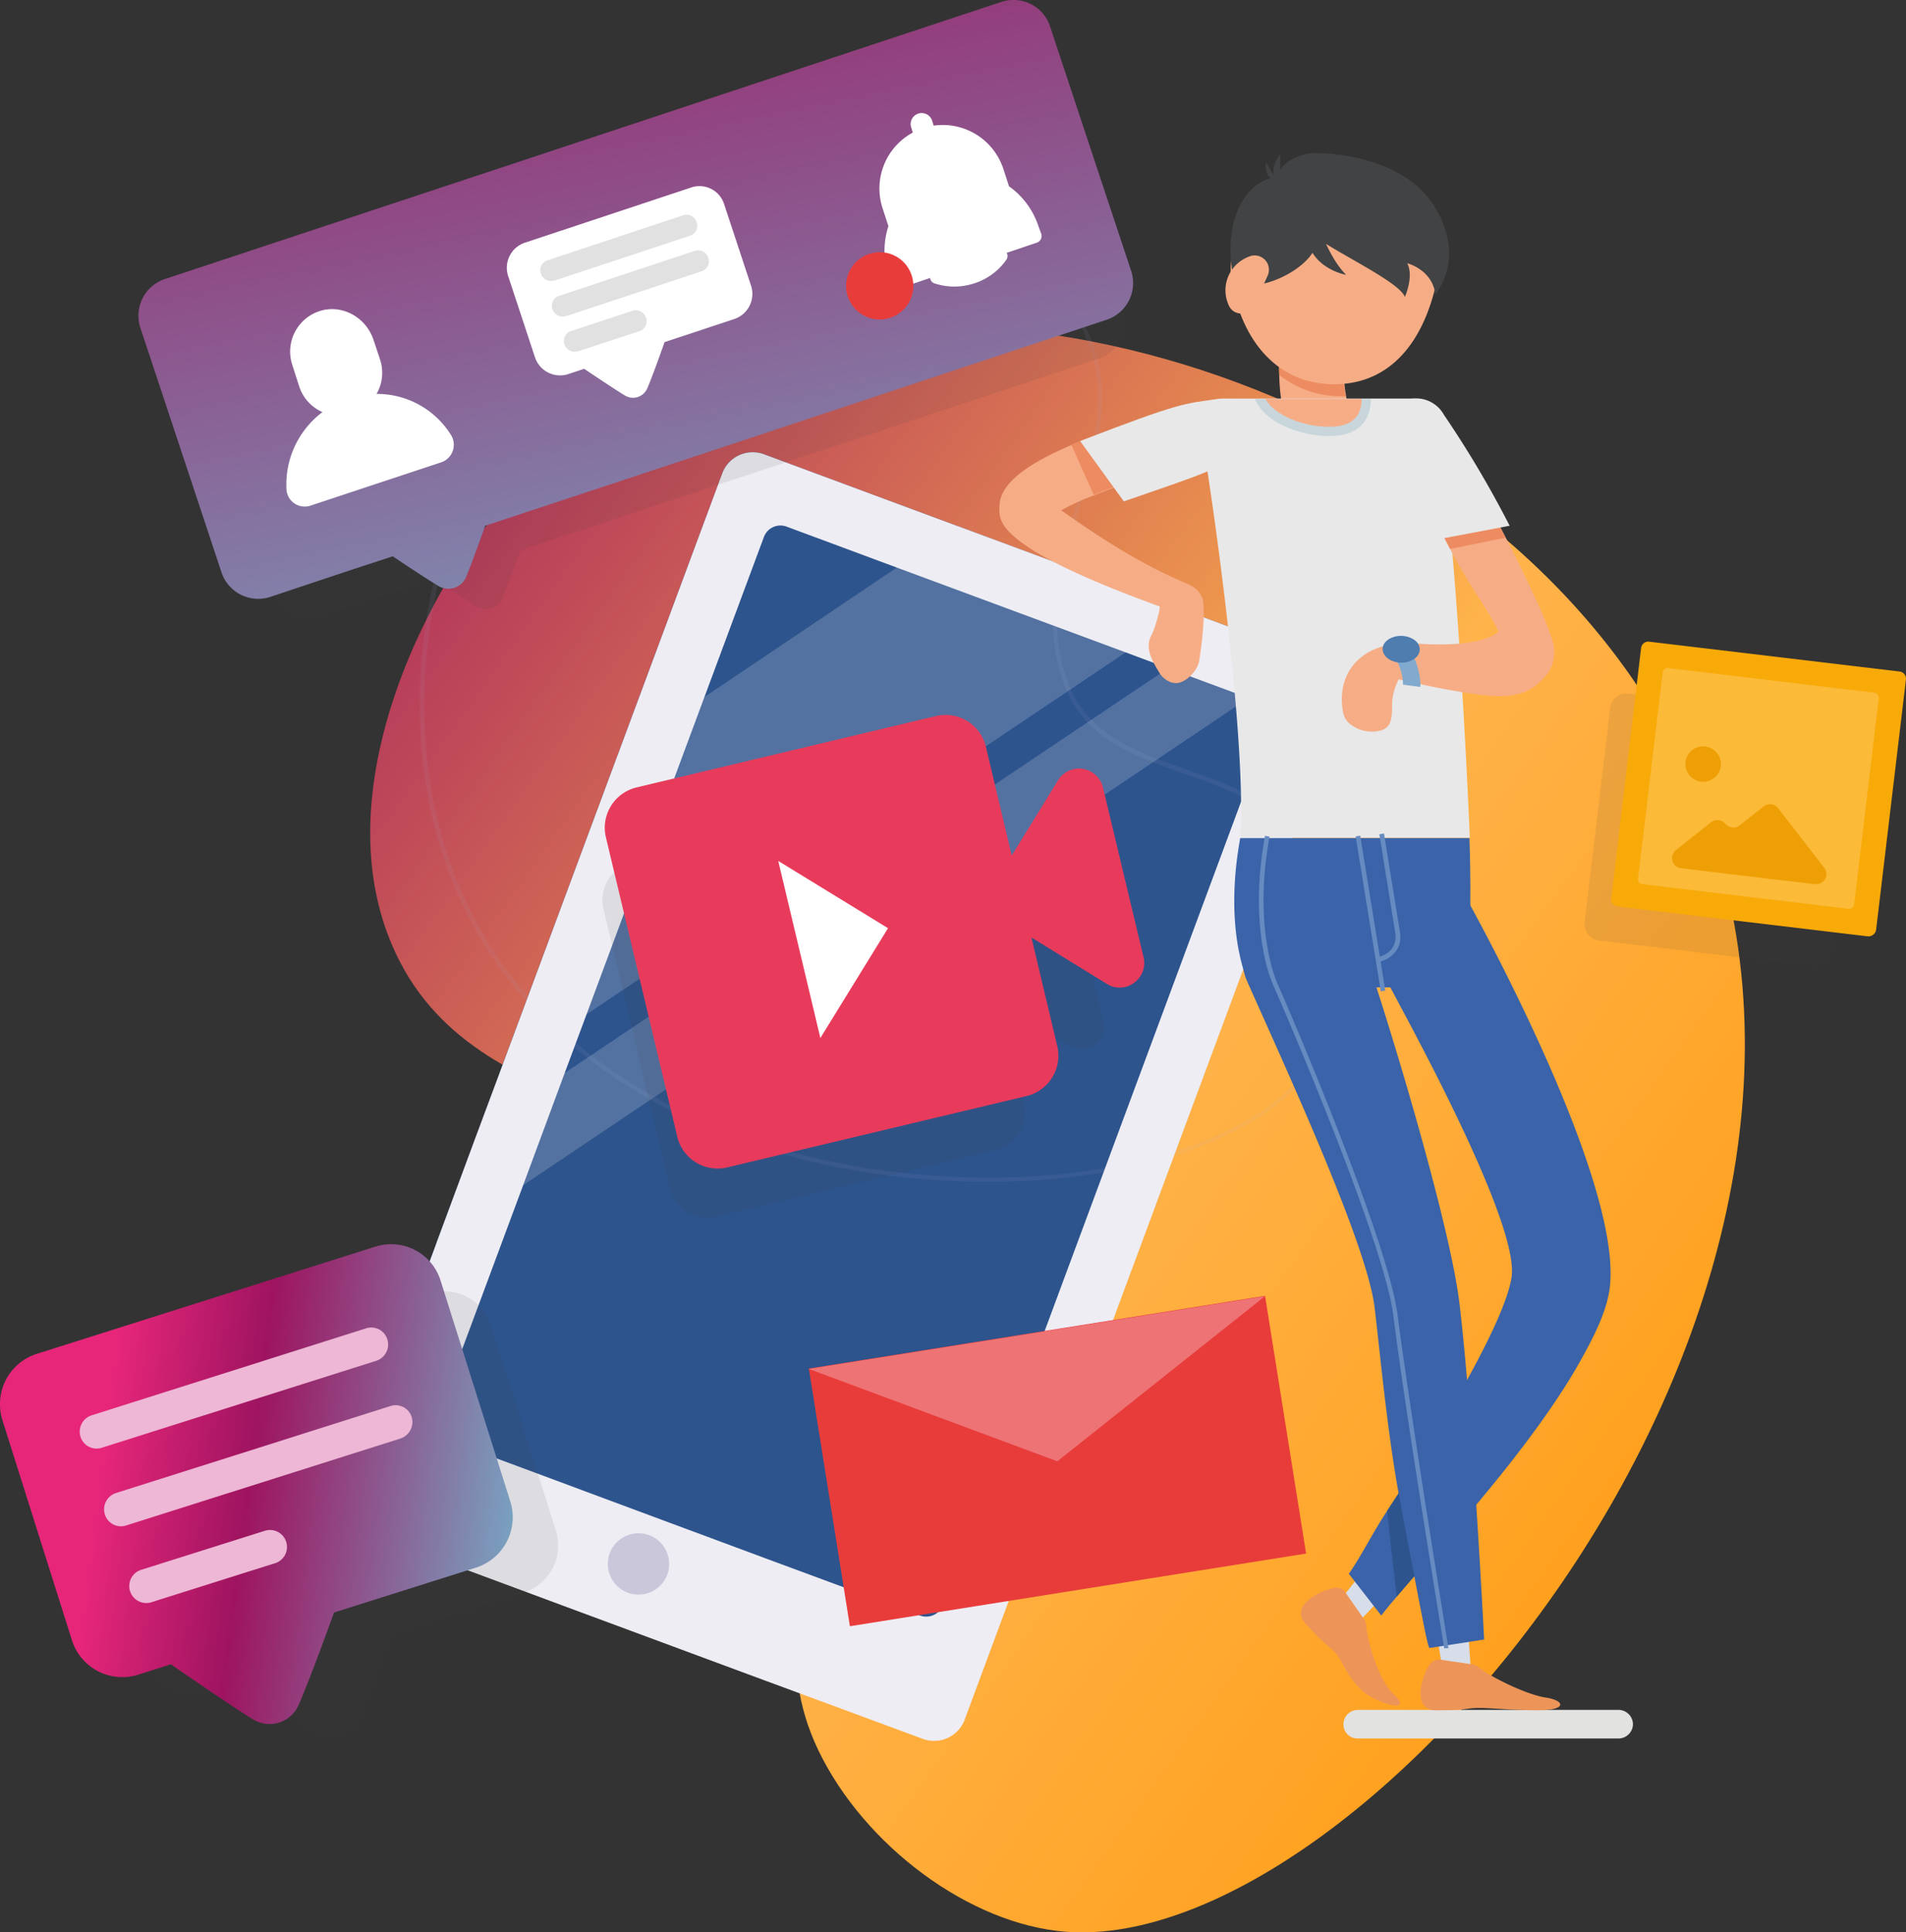 <svg xmlns="http://www.w3.org/2000/svg" xmlns:xlink="http://www.w3.org/1999/xlink" width="840.726" height="852.327" viewBox="0 0 840.726 852.327">
  <rect x="0" y="0" width="840.726" height="852.327" fill="#333333" stroke="none"/>
  <defs>
    <linearGradient id="linear-gradient" x1="1.051" y1="0.893" x2="-0.375" y2="-0.229" gradientUnits="objectBoundingBox">
      <stop offset="0" stop-color="#ff9400"/>
      <stop offset="0.369" stop-color="#ffb34a"/>
      <stop offset="0.761" stop-color="#9e1460"/>
      <stop offset="1" stop-color="#e7267a"/>
    </linearGradient>
    <linearGradient id="linear-gradient-2" x1="1.913" y1="1.194" x2="1.296" y2="-0.604" gradientUnits="objectBoundingBox">
      <stop offset="0" stop-color="#6fc7da"/>
      <stop offset="1" stop-color="#9e1460"/>
    </linearGradient>
    <linearGradient id="linear-gradient-3" x1="1.143" y1="0.558" x2="0.199" y2="0.447" gradientUnits="objectBoundingBox">
      <stop offset="0" stop-color="#6fc7da"/>
      <stop offset="0.693" stop-color="#9e1460"/>
      <stop offset="1" stop-color="#e7267a"/>
    </linearGradient>
  </defs>
  <g id="iconfinder-social-media-4341269_120580" transform="translate(-9.587 -6.003)">
    <path id="Trazado_237" data-name="Trazado 237" d="M252.6,109.061c-17.052,7.162-83.042,34.615-119.874,105.721-7.844,15.176-44.676,86.282-17.563,149.032C151.138,447.027,260.61,426.736,310.912,505c43.141,67.354-46.381,133.515-7.844,213.658,20.121,41.777,66.5,76.733,109.3,79.973C546.227,808.695,786.656,520.35,688.95,294.073,617.673,129.694,390.544,51.6,252.6,109.061Z" transform="translate(67.526 59.439)" fill="url(#linear-gradient)"/>
    <g id="Grupo_10" data-name="Grupo 10" transform="translate(160.822 205.467)">
      <g id="Grupo_9" data-name="Grupo 9">
        <g id="Grupo_8" data-name="Grupo 8">
          <g id="Grupo_7" data-name="Grupo 7">
            <path id="Trazado_238" data-name="Trazado 238" d="M530.407,215.265l-246.4-91.4a14.276,14.276,0,0,0-18.416,8.526L99.168,580.343a14.276,14.276,0,0,0,8.526,18.416l246.4,91.4a14.276,14.276,0,0,0,18.416-8.526L538.932,233.51A14.154,14.154,0,0,0,530.407,215.265Z" transform="translate(-98.279 -122.979)" fill="#2d548d"/>
          </g>
        </g>
      </g>
    </g>
    <path id="Trazado_239" data-name="Trazado 239" d="M368.729,491q-9.208,0-18.927-.512c-95.66-5.286-173.757-47.915-208.884-113.906-56.1-105.38-1.023-252.2,83.383-298.406C266.93,54.647,303.932,55.329,327.464,60.1c40.242,8.014,69.912,26.6,83.554,52.178,14.665,27.453,6.821,53.2-1.535,80.314-7.5,24.384-15.176,49.45-5.968,76.562,8.185,24.213,29.5,31.716,52.178,39.731,23.02,8.185,46.892,16.54,59.681,42.97,13.471,27.965,11.766,66.161-3.751,89.181C490.479,471.732,434.549,491,368.729,491ZM300.863,59.421c-20.974,0-47.063,4.774-75.539,20.462h0C141.77,125.752,87.2,271.374,142.793,375.731c34.786,65.479,112.371,107.6,207.349,112.883,72.982,4.092,137.267-15.517,159.945-48.6,15.176-22.338,16.881-59.852,3.581-87.135-12.448-25.748-35.809-33.933-58.488-41.947-23.02-8.185-44.846-15.858-53.372-40.924-9.378-27.794-1.535-53.2,5.968-77.927,8.185-26.771,16.029-52.178,1.705-78.95-13.3-25.066-42.629-43.311-82.189-51.155A134.871,134.871,0,0,0,300.863,59.421Zm-76.051,19.61Z" transform="translate(76.552 36.269)" fill="#aaaad5" opacity="0.09"/>
    <g id="Grupo_11" data-name="Grupo 11" transform="translate(201.953 238.072)">
      <path id="Trazado_240" data-name="Trazado 240" d="M442.08,179.614,414.8,197.859,176.584,357.8,138.9,383.212l51.837-139.995,37.855-25.407,85.429-57.464L341.3,142.1Z" transform="translate(-110.765 -142.1)" fill="#eeedf3" opacity="0.2"/>
      <path id="Trazado_241" data-name="Trazado 241" d="M507.94,181.4l-27.283,18.245-320.4,215.193h0L122.4,440.075l18.416-49.28h0L178.5,365.559v-.171L445.19,186.516,472.472,168.1Z" transform="translate(-122.4 -123.765)" fill="#eeedf3" opacity="0.2"/>
    </g>
    <path id="Trazado_242" data-name="Trazado 242" d="M530.411,215.265l-5.457-2.046-35.468-13.13L470.729,193.1,369.954,155.754l-85.941-31.887a14.34,14.34,0,0,0-18.416,8.526l-46.21,124.478L167.379,396.866l-9.719,26.089h0l-18.245,49.279L99.172,580.684a17.506,17.506,0,0,0-.853,4.093A14.113,14.113,0,0,0,107.7,599.1l45.7,17.052,34.445,12.789L278.9,662.7l33.251,12.277L354.1,690.5a14.4,14.4,0,0,0,18.416-8.355L535.867,242.207l3.069-8.185C541.665,226.178,537.913,217.993,530.411,215.265ZM507.05,243.059l-3.41,9.378L362.962,631.5a7.9,7.9,0,0,1-10.061,4.6l-30.864-11.425-37.343-13.812-77.074-28.647-35.3-13.13-28.135-10.4a7.481,7.481,0,0,1-4.945-6.991,6.488,6.488,0,0,1,.512-3.069l37.855-101.8h0l18.245-49.28h0l9.719-26.089,52.008-139.995,26.43-71.106a7.778,7.778,0,0,1,9.89-4.6L343.012,174l100.776,37.343,18.757,6.991,35.468,13.13,4.6,1.705A7.691,7.691,0,0,1,507.05,243.059Z" transform="translate(62.539 82.488)" fill="#eeedf3"/>
    <g id="Grupo_13" data-name="Grupo 13" transform="translate(277.689 682.297)">
      <g id="Grupo_12" data-name="Grupo 12">
        <path id="Trazado_243" data-name="Trazado 243" d="M175.656,428.849h0a13.586,13.586,0,0,1-8.014-17.393h0a13.586,13.586,0,0,1,17.393-8.014h0a13.586,13.586,0,0,1,8.014,17.393h0A13.573,13.573,0,0,1,175.656,428.849Z" transform="translate(-166.816 -402.616)" fill="#c9c7d9"/>
      </g>
    </g>
    <g id="Grupo_17" data-name="Grupo 17" transform="translate(70.66 6.003)">
      <path id="Trazado_244" data-name="Trazado 244" d="M415.327,22.432,71.393,136.338a15.787,15.787,0,0,0-10.061,19.951L94.754,256.894A15.787,15.787,0,0,0,114.7,266.954L148.637,255.7l16.54-5.457c4.263,2.728,14.835,9.89,19.1,12.448a7.873,7.873,0,0,0,10.913-3.581c2.046-4.6,6.309-16.54,8.014-21.315L286.756,210l171.882-56.953A15.787,15.787,0,0,0,468.7,133.1L435.277,32.493A15.718,15.718,0,0,0,415.327,22.432Z" transform="translate(-34.737 5.016)" fill="#3f3f3f" opacity="0.1"/>
      <g id="Grupo_16" data-name="Grupo 16">
        <g id="Grupo_15" data-name="Grupo 15">
          <path id="Trazado_245" data-name="Trazado 245" d="M425.993,6.85l-369,122.261A17.053,17.053,0,0,0,46.25,150.6L82.059,258.534a17.053,17.053,0,0,0,21.485,10.743l36.32-12.107,17.734-5.8c4.433,3.069,15.858,10.572,20.462,13.3a8.537,8.537,0,0,0,11.766-3.922c2.046-4.945,6.821-17.9,8.526-22.849l89.692-29.67,184.5-61.216a17.053,17.053,0,0,0,10.743-21.485L447.478,17.593A16.983,16.983,0,0,0,425.993,6.85Z" transform="translate(-45.403 -6.003)" fill="url(#linear-gradient-2)"/>
          <path id="Trazado_246" data-name="Trazado 246" d="M123.463,123.365A18.728,18.728,0,0,0,125,108.189l-2.9-8.7c-3.24-9.72-13.471-15.688-23.361-12.789A18.765,18.765,0,0,0,86.29,110.576l3.069,9.549a18.635,18.635,0,0,0,10.231,11.254,39.925,39.925,0,0,0-15.858,34.274A8.05,8.05,0,0,0,94.3,172.645l57.635-19.1a8.163,8.163,0,0,0,4.433-11.936A38.44,38.44,0,0,0,123.463,123.365Z" transform="translate(-18.43 50.387)" fill="#fff"/>
          <g id="Grupo_14" data-name="Grupo 14" transform="translate(162.478 82.083)">
            <path id="Trazado_247" data-name="Trazado 247" d="M222.045,54.753,148.552,79.137a11.673,11.673,0,0,0-7.332,14.494l11.936,36.15a11.673,11.673,0,0,0,14.494,7.332l7.162-2.387s13.641,9.208,18.245,11.936a6.826,6.826,0,0,0,9.549-3.24c2.217-4.945,7.673-20.462,7.673-20.462l30.864-10.231a11.673,11.673,0,0,0,7.332-14.494l-11.936-36.15A11.393,11.393,0,0,0,222.045,54.753Z" transform="translate(-140.688 -54.141)" fill="#fff"/>
            <path id="Trazado_248" data-name="Trazado 248" d="M155.232,90.622a4.7,4.7,0,0,1-5.627-3.069,4.588,4.588,0,0,1,3.069-5.968L212.355,61.8a4.653,4.653,0,0,1,5.968,3.069,4.588,4.588,0,0,1-3.069,5.968l-59.681,19.78Z" transform="translate(-134.579 -48.915)" fill="#e2e1e1"/>
            <path id="Trazado_249" data-name="Trazado 249" d="M158.232,99.822a4.7,4.7,0,0,1-5.627-3.069,4.588,4.588,0,0,1,3.069-5.968L215.355,71a4.652,4.652,0,0,1,5.968,3.069,4.588,4.588,0,0,1-3.069,5.968l-59.681,19.78C158.573,99.652,158.4,99.822,158.232,99.822Z" transform="translate(-132.464 -42.427)" fill="#e2e1e1"/>
            <path id="Trazado_250" data-name="Trazado 250" d="M161.332,104.409a4.7,4.7,0,0,1-5.627-3.069,4.588,4.588,0,0,1,3.069-5.968L185.716,86.5a4.719,4.719,0,0,1,5.968,3.069,4.588,4.588,0,0,1-3.069,5.968l-26.942,8.867Z" transform="translate(-130.278 -31.497)" fill="#e2e1e1"/>
          </g>
          <path id="Trazado_251" data-name="Trazado 251" d="M307.2,85.126a34.884,34.884,0,0,0-12.959-17.563l-2.558-7.844a28.139,28.139,0,0,0-30.693-18.927l-.682-2.217a4.853,4.853,0,1,0-9.208,3.069l.682,2.217a28.03,28.03,0,0,0-13.3,33.421l2.558,7.844h0a35.343,35.343,0,0,0,0,21.826l1.194,3.41a3.115,3.115,0,0,0,4.092,2.046l13.13-4.433a2.735,2.735,0,0,0,1.876,2.387,28.1,28.1,0,0,0,17.563,0,27.422,27.422,0,0,0,14.153-10.4,2.878,2.878,0,0,0,.171-3.069l13.13-4.433a3.115,3.115,0,0,0,2.046-4.092Z" transform="translate(89.763 14.622)" fill="#fff"/>
        </g>
        <path id="Trazado_252" data-name="Trazado 252" d="M257.343,81.393a14.829,14.829,0,1,1-18.757-9.378A14.752,14.752,0,0,1,257.343,81.393Z" transform="translate(83.687 40.01)" fill="#e83c3b"/>
      </g>
    </g>
    <g id="Grupo_19" data-name="Grupo 19" transform="translate(708.502 289.005)">
      <path id="Trazado_253" data-name="Trazado 253" d="M533.259,196.678l-94.3-11.254a7.322,7.322,0,0,0-8.185,6.48l-11.254,94.3a7.322,7.322,0,0,0,6.48,8.185l94.3,11.254a7.322,7.322,0,0,0,8.185-6.48l11.254-94.3A7.416,7.416,0,0,0,533.259,196.678Z" transform="translate(-419.466 -162.522)" fill="#3f3f3f" opacity="0.1"/>
      <g id="Grupo_18" data-name="Grupo 18" transform="translate(11.772)">
        <path id="Trazado_254" data-name="Trazado 254" d="M539.475,301.956,429.32,288.826a3.2,3.2,0,0,1-2.9-3.751l13.13-110.154a3.2,3.2,0,0,1,3.751-2.9l110.154,13.13a3.2,3.2,0,0,1,2.9,3.751l-13.13,110.154A3.437,3.437,0,0,1,539.475,301.956Z" transform="translate(-426.369 -171.969)" fill="#f8aa09"/>
        <path id="Trazado_255" data-name="Trazado 255" d="M433.3,271.9l10.913-91.227a2.2,2.2,0,0,1,2.217-1.876l91.227,10.913a2.2,2.2,0,0,1,1.876,2.217l-10.913,91.227a2.2,2.2,0,0,1-2.217,1.876l-91.227-10.913A1.985,1.985,0,0,1,433.3,271.9Z" transform="translate(-421.482 -167.152)" fill="#fbba38"/>
        <path id="Trazado_256" data-name="Trazado 256" d="M482.5,215l-10.572,8.355a4.559,4.559,0,0,1-6.309-.682h0a4.541,4.541,0,0,0-6.309-.682L443.8,234.268a4.541,4.541,0,0,0,2.217,8.014l1.876.171,36.661,4.433,20.633,2.387a4.487,4.487,0,0,0,4.092-7.162l-20.462-26.43A4.559,4.559,0,0,0,482.5,215Z" transform="translate(-415.267 -142.307)" fill="#ee9f05"/>
        <path id="Trazado_257" data-name="Trazado 257" d="M461.14,207.819a7.815,7.815,0,1,1-6.821-8.7A7.844,7.844,0,0,1,461.14,207.819Z" transform="translate(-412.831 -152.86)" fill="#ee9f05"/>
      </g>
    </g>
    <g id="Grupo_21" data-name="Grupo 21" transform="translate(9.587 554.808)">
      <path id="Trazado_258" data-name="Trazado 258" d="M211.622,355.168a21.589,21.589,0,0,0-27.112-14.153L45.368,385.008A21.589,21.589,0,0,0,31.215,412.12l28.647,90.545a21.589,21.589,0,0,0,27.112,14.153l13.641-4.263s25.407,17.563,34.274,22.849a12.936,12.936,0,0,0,18.075-5.8c4.263-9.378,14.835-38.366,14.835-38.366l58.317-18.416a21.589,21.589,0,0,0,14.153-27.112Z" transform="translate(4.957 -319.274)" fill="#3f3f3f" opacity="0.1"/>
      <g id="Grupo_20" data-name="Grupo 20">
        <path id="Trazado_259" data-name="Trazado 259" d="M175.011,328.958l-149.2,47.233A23.315,23.315,0,0,0,10.632,405.35l30.693,97.2a23.315,23.315,0,0,0,29.159,15.176l14.494-4.6s27.283,18.927,36.661,24.555a13.943,13.943,0,0,0,19.439-6.139c4.6-10.061,15.858-41.265,15.858-41.265l62.58-19.78a23.315,23.315,0,0,0,15.176-29.159L204,344.134A22.858,22.858,0,0,0,175.011,328.958Z" transform="translate(-9.587 -327.85)" fill="url(#linear-gradient-3)"/>
        <path id="Trazado_260" data-name="Trazado 260" d="M160.98,364.063,39.912,402.43a7.414,7.414,0,0,1-9.378-4.945,7.55,7.55,0,0,1,4.945-9.378L156.546,349.74a7.414,7.414,0,0,1,9.378,4.945A7.55,7.55,0,0,1,160.98,364.063Z" transform="translate(4.956 -312.652)" fill="#edb7d5"/>
        <path id="Trazado_261" data-name="Trazado 261" d="M167.28,384.163,46.212,422.53a7.414,7.414,0,0,1-9.378-4.945,7.55,7.55,0,0,1,4.945-9.379L162.846,369.84a7.414,7.414,0,0,1,9.378,4.945A7.7,7.7,0,0,1,167.28,384.163Z" transform="translate(9.398 -298.478)" fill="#edb7d5"/>
        <path id="Trazado_262" data-name="Trazado 262" d="M107.178,416.457,52.612,433.679a7.5,7.5,0,0,1-4.433-14.323l54.566-17.222a7.5,7.5,0,1,1,4.433,14.323Z" transform="translate(13.911 -275.695)" fill="#edb7d5"/>
      </g>
    </g>
    <g id="Grupo_23" data-name="Grupo 23" transform="translate(275.304 321.334)">
      <path id="Trazado_263" data-name="Trazado 263" d="M370.18,241.529a10.092,10.092,0,0,0-18.416-2.9l-19.1,30.864-10.743-44.846A16.822,16.822,0,0,0,301.632,212.2L178.348,241.529A16.822,16.822,0,0,0,165.9,261.82L195.229,385.1a16.822,16.822,0,0,0,20.292,12.448L338.8,368.223a16.822,16.822,0,0,0,12.448-20.292L340.51,303.086l30.864,19.1a10,10,0,0,0,15.006-10.913Z" transform="translate(-165.417 -176.27)" fill="#3f3f3f" opacity="0.1"/>
      <g id="Grupo_22" data-name="Grupo 22" transform="translate(1.044)">
        <path id="Trazado_264" data-name="Trazado 264" d="M366,219.7l-20.462,33.251L334.11,204.862a18.28,18.28,0,0,0-21.826-13.471L179.962,222.937a18.28,18.28,0,0,0-13.471,21.826l31.546,132.322a18.28,18.28,0,0,0,21.826,13.471L352.185,359.01a18.28,18.28,0,0,0,13.471-21.826L354.231,289.1l33.251,20.462c8.185,5.116,18.416-2.387,16.2-11.766l-17.9-74.857A10.861,10.861,0,0,0,366,219.7Z" transform="translate(-166.029 -190.929)" fill="#e83b5b"/>
        <path id="Trazado_265" data-name="Trazado 265" d="M210.9,228.7l48.427,29.67L229.486,306.8" transform="translate(-134.387 -164.294)" fill="#fff"/>
      </g>
    </g>
    <g id="Grupo_24" data-name="Grupo 24" transform="translate(366.332 577.574)">
      <rect id="Rectángulo_32" data-name="Rectángulo 32" width="203.768" height="115.099" transform="translate(0.029 32.053) rotate(-9.051)" fill="#e83c3b"/>
      <path id="Trazado_266" data-name="Trazado 266" d="M328.443,414.111,420.011,341.3,218.8,373.357Z" transform="translate(-218.8 -341.131)" fill="#ee7375"/>
    </g>
    <g id="Grupo_31" data-name="Grupo 31" transform="translate(450.397 73.487)">
      <path id="Trazado_267" data-name="Trazado 267" d="M363.409,460.918h115.1a6.407,6.407,0,0,0,6.309-6.309h0a6.407,6.407,0,0,0-6.309-6.309h-115.1a6.406,6.406,0,0,0-6.309,6.309h0A6.19,6.19,0,0,0,363.409,460.918Z" transform="translate(-205.339 238.41)" fill="#e2e2e1"/>
      <g id="Grupo_30" data-name="Grupo 30">
        <g id="Grupo_25" data-name="Grupo 25" transform="translate(185.779 634.702)">
          <path id="Trazado_268" data-name="Trazado 268" d="M385.357,455.655,379.9,422.4l15.006-4.6,2.387,35.468Z" transform="translate(-375.04 -417.8)" fill="#d7dde9"/>
          <path id="Trazado_269" data-name="Trazado 269" d="M399.814,437.354a5.605,5.605,0,0,1,2.728,1.194c5.286,4.433,21.485,12.277,29.67,13.471,8.867,1.364,9.378,5.627-3.24,5.627-12.448,0-21.656-1.194-27.112-1.023-5.627.171-4.092,1.023-17.734,1.023-10.572,0-7.162-13.471-3.41-19.61a5.079,5.079,0,0,1,4.945-2.728Z" transform="translate(-377.05 -405.467)" fill="#ed9558"/>
        </g>
        <g id="Grupo_26" data-name="Grupo 26" transform="translate(133.033 615.092)">
          <path id="Trazado_270" data-name="Trazado 270" d="M354.8,432.73l20.8-26.43,13.471,8.014L364.69,439.892Z" transform="translate(-339.994 -406.3)" fill="#d7dde9"/>
          <path id="Trazado_271" data-name="Trazado 271" d="M373.882,430.519a5.352,5.352,0,0,1,1.023,2.728c.341,6.821,5.627,24.555,11.936,30.182,6.309,5.8,2.217,7.162-8.014,2.387-11.254-5.286-13.812-16.711-17.734-20.633s-3.581-2.387-12.789-12.448c-7.162-7.673,4.945-14.323,12.107-15.858a4.612,4.612,0,0,1,5.286,1.876Z" transform="translate(-346.117 -398.973)" fill="#ed9558"/>
        </g>
        <g id="Grupo_28" data-name="Grupo 28" transform="translate(0 8.22)">
          <g id="Grupo_27" data-name="Grupo 27" transform="translate(123.387 57.131)">
            <path id="Trazado_272" data-name="Trazado 272" d="M349.741,92.2s-4.092,27.283,3.751,39.9S362.53,146.6,362.53,146.6" transform="translate(-334.668 -78.053)" fill="#ed8c61"/>
            <path id="Trazado_273" data-name="Trazado 273" d="M375.655,164.552a13.839,13.839,0,0,1-19.269-4.945c-.171-.171-1.535-2.558-8.867-14.153-5.115-8.185-6.821-19.268-6.991-28.988A105.573,105.573,0,0,1,341.722,96a14.228,14.228,0,1,1,28.135,4.263,84.393,84.393,0,0,0-.852,13.3,63.549,63.549,0,0,0,1.023,12.277,13.2,13.2,0,0,0,1.535,4.6c8.014,12.789,9.208,14.835,9.208,14.835A14.031,14.031,0,0,1,375.655,164.552Z" transform="translate(-340.46 -83.904)" fill="#f6ad86"/>
          </g>
          <path id="Trazado_274" data-name="Trazado 274" d="M337.793,302.978c2.9-40.754-10.743-141.871-17.734-182.113a10.028,10.028,0,0,1,9.89-11.766h83.724a10.232,10.232,0,0,1,9.719,7.332c9.549,36.491,15.688,186.376,15.688,186.376H337.793Z" transform="translate(-231.56 -9.005)" fill="#e8e8e8"/>
          <path id="Trazado_275" data-name="Trazado 275" d="M450.152,218.043c-1.364-7.673-10.742-27.283-21.144-47.745-11.084-21.656-23.531-44.505-29.329-54.736a12.057,12.057,0,0,0-21.144,11.6c8.867,16.029,17.9,32.91,25.919,48.086,9.037,17.393,17.734,27.965,21.315,36.491-6.48,5.627-22.679,6.139-35.468,5.286-3.581-.341-17.222-1.364-26.26,6.991-3.581,3.24-7.673,9.208-7.332,18.586.341,6.48,1.194,9.037,6.991,11.936a16.182,16.182,0,0,0,8.014,1.194c6.65-.853,7.162-4.433,7.162-12.107,0-5.457,2.9-10.913,2.9-10.913s19.439,4.775,35.638,6.821,22.849-1.194,28.817-7.844A16.307,16.307,0,0,0,450.152,218.043Z" transform="translate(-205.629 -8.817)" fill="#f6ad86"/>
          <path id="Trazado_276" data-name="Trazado 276" d="M335.916,288.62s-12.277-22.508-4.434-65.82H432.6s1.364,32.91-.852,65.82Z" transform="translate(-225.25 71.173)" fill="#3a63a9"/>
          <path id="Trazado_277" data-name="Trazado 277" d="M420.421,170.329l-11.766,2.387-12.618,2.558c-7.844-15.176-17.052-32.228-25.919-48.086a12.057,12.057,0,0,1,21.144-11.6C396.89,125.824,409.338,148.674,420.421,170.329Z" transform="translate(-197.214 -8.848)" fill="#ed8c61"/>
          <path id="Trazado_278" data-name="Trazado 278" d="M377.572,118.461a11.828,11.828,0,0,0-14.494-8.7c-28.988,7.162-49.109,13.641-63.091,19.61-32.228,13.641-31.887,23.7-31.887,28.817.171,5.8,1.364,17.222,70.765,42.459,0,2.046-2.217,9.89-3.581,12.448-3.24,5.8.17,11.425,3.581,17.052,1.194,1.876,3.922,4.263,7.162,4.263,4.263,0,9.549-5.457,10.231-9.89,2.558-16.2,2.217-25.748,1.364-27.624h0c0-.171-.171-.341-.171-.512-.341-.512-.512-1.023-.853-1.535-.171-.341-.512-.512-.682-.853-.341-.341-.512-.682-.853-.853a9.371,9.371,0,0,0-1.535-1.194c-.171,0-.171-.171-.341-.171a18.644,18.644,0,0,0-2.558-1.364C327.1,180.7,305.1,165.013,295.383,158.192a105.648,105.648,0,0,1,14.153-6.48c14.835-5.968,36.661-12.959,59-18.416A12.476,12.476,0,0,0,377.572,118.461Z" transform="translate(-268.1 -8.818)" fill="#f6ad86"/>
          <path id="Trazado_279" data-name="Trazado 279" d="M423.748,165.228l-16.2,3.069-12.618,2.387h0l-10.743,2.046c-13.812-27.112-17.052-33.251-17.563-42.459-.512-10.4,2.217-15.688,9.037-19.439a14.01,14.01,0,0,1,19.1,5.457A456.069,456.069,0,0,1,423.748,165.228Z" transform="translate(-198.665 -9.033)" fill="#e8e8e8"/>
          <path id="Trazado_280" data-name="Trazado 280" d="M473.429,413.133c-1.535,9.89-6.821,20.633-14.323,33.762-12.618,21.826-31.887,46.21-49.28,66.5-12.107,14.153-23.19,26.43-30.182,34.786-3.069,3.581-5.457,6.48-6.821,8.355L358.5,538.122c5.286-7.5,10.231-17.563,16.37-26.942.17-.171.341-.512.512-.682,11.6-17.563,24.043-37.343,33.933-55.418.341-.682.682-1.194,1.023-1.876,10.572-19.1,18.416-35.979,19.951-45.869,2.728-17.563-23.7-72.47-49.791-120.9-2.9-5.627-5.968-11.084-8.867-16.37a14.219,14.219,0,0,1-1.705-5.8c-.682-8.867,5.8-19.1,13.812-23.531,9.72-5.457,22.338-8.185,27.794,1.535C422.615,262.4,480.079,369.992,473.429,413.133Z" transform="translate(-204.352 80.346)" fill="#3a63a9"/>
          <path id="Trazado_281" data-name="Trazado 281" d="M402.845,422.788c-12.107,14.153-23.19,26.43-30.182,34.786-1.194-9.89-2.387-20.633-3.581-31.546-.171-2.046-.512-4.263-.682-6.309,11.6-17.563,24.043-37.343,33.933-55.418C403.015,382.2,403.015,403.178,402.845,422.788Z" transform="translate(-197.371 170.955)" fill="#2d548d"/>
          <path id="Trazado_282" data-name="Trazado 282" d="M426.582,413.758c-4.945-40.413-38.878-149.032-44.164-160.969-4.433-10.231-28.988-12.448-39.219-7.844a20.2,20.2,0,0,0-10.4,26.6c13.641,31.034,52.349,114.076,56.271,143.405,2.217,17.563,5.286,52.86,10.743,83.042,3.922,20.974,7.844,41.436,10.743,56.271,2.558,12.959,2.558,10.572,2.728,11.766l24.214-3.751S432.379,461.5,426.582,413.758Z" transform="translate(-223.665 85.177)" fill="#3a63a9"/>
          <path id="Trazado_283" data-name="Trazado 283" d="M355.589,133c-22.338,5.457-44.164,12.448-59,18.416l-9.89-22.167c13.982-5.8,34.1-12.448,63.092-19.61a12.011,12.011,0,0,1,14.494,8.7A11.85,11.85,0,0,1,355.589,133Z" transform="translate(-254.983 -8.861)" fill="#ed8c61"/>
          <path id="Trazado_284" data-name="Trazado 284" d="M348.511,109.39c7.673-1.194,13.3,2.558,15.347,10.061s-3.069,13.3-9.89,17.222c-8.185,4.774-11.084,5.8-45.7,17.734L289,127.806C333.335,110.584,335.551,111.266,348.511,109.39Z" transform="translate(-253.362 -8.955)" fill="#e8e8e8"/>
          <path id="Trazado_285" data-name="Trazado 285" d="M369.857,125.845h-1.876a43.822,43.822,0,0,1-27.453-9.378A105.586,105.586,0,0,1,341.722,96a14.228,14.228,0,1,1,28.135,4.263,84.393,84.393,0,0,0-.852,13.3A40.126,40.126,0,0,0,369.857,125.845Z" transform="translate(-217.073 -26.773)" fill="#ed8c61"/>
          <path id="Trazado_286" data-name="Trazado 286" d="M418.761,99c-5.627,26.089-20.121,45.187-45.187,45.187-24.9,0-40.583-18.927-45.187-45.187-4.092-24.555,20.292-48.6,45.187-48.6C398.811,50.23,424.047,74.614,418.761,99Z" transform="translate(-225.906 -50.399)" fill="#f6ad86"/>
          <path id="Trazado_287" data-name="Trazado 287" d="M417.016,580.628l-.17-.682c-6.821-42.288-17.222-106.062-22.338-146.3-3.751-29.329-40.072-116.293-53.713-147.327a1.025,1.025,0,0,1-.171-.682c0-.17,0-.17-.171-.341-2.217-5.968-8.867-28.135-2.558-63.092l2.046.341c-6.309,34.445.341,56.1,2.387,62.068,0,.171.171.341.171.512a.626.626,0,0,0,.171.512c13.641,31.034,49.962,118.339,53.713,147.839,5.286,40.072,15.517,104.016,22.338,146.3l.171.682Z" transform="translate(-220.75 70.75)" fill="#658bc1"/>
        </g>
        <path id="Trazado_288" data-name="Trazado 288" d="M385.426,109.2c0,6.139-2.387,16.37-18.416,16.37-11.6,0-26.26-4.945-31.716-14.323L334.1,109.2Z" transform="translate(-221.558 -0.715)" fill="#c8d6db"/>
        <path id="Trazado_289" data-name="Trazado 289" d="M336.9,109.2c4.263,7.5,17.052,12.277,28.135,12.277s14.324-5.457,14.324-12.277Z" transform="translate(-219.584 -0.715)" fill="#f6ad86"/>
        <g id="Grupo_29" data-name="Grupo 29" transform="translate(169.071 212.985)">
          <path id="Trazado_290" data-name="Trazado 290" d="M375.18,191.7c0-.171.682-6.991-6.48-16.881l6.65-3.922c8.355,12.448,7.5,21.315,7.5,21.826Z" transform="translate(-366.23 -170.191)" fill="#82aace"/>
          <path id="Trazado_291" data-name="Trazado 291" d="M371.085,171.364c3.751-1.705,8.7-.853,11.254,1.876,2.387,2.728,1.364,6.48-2.558,8.185-3.751,1.705-8.7.853-11.254-1.876C366.141,176.65,367.164,173.069,371.085,171.364Z" transform="translate(-367.252 -170.484)" fill="#4e7db0"/>
        </g>
        <path id="Trazado_292" data-name="Trazado 292" d="M417.756,68.976c-13.641-22-47.233-23.7-53.713-23.361-3.41.171-10.913,2.217-14.153,7.332-.171-3.581,0-6.821,0-6.821-2.9,3.581-3.41,6.65-2.9,9.037a36.623,36.623,0,0,1-3.41-5.627c-.512,3.751.511,5.968,2.046,7.162-9.208,2.217-20.974,15.176-16.881,41.777,1.705,11.6,27.965,2.728,35.3-8.867,4.945,8.014,14.835,9.719,14.835,9.719-3.41-3.41-6.48-8.526-8.867-13.641,13.982,8.526,32.569,17.734,34.785,23.361,0,0,4.092-9.037,1.023-14.835,0,0,11.084,2.728,12.448,13.812C418.1,107.683,432.25,92.507,417.756,68.976Z" transform="translate(-225.924 -45.579)" fill="#424344"/>
        <rect id="Rectángulo_33" data-name="Rectángulo 33" width="2.046" height="69.23" transform="matrix(0.987, -0.16, 0.16, 0.987, 157.159, 301.441)" fill="#658bc1"/>
        <path id="Trazado_293" data-name="Trazado 293" d="M366.241,278.212l-.341-2.046s4.263-.682,6.48-3.922a9.527,9.527,0,0,0,1.364-6.991l-6.991-43.311,2.046-.341,6.991,43.311c.512,3.41,0,6.309-1.705,8.526A11.884,11.884,0,0,1,366.241,278.212Z" transform="translate(-199.134 78.546)" fill="#658bc1"/>
        <path id="Trazado_294" data-name="Trazado 294" d="M327.975,80.987a15.754,15.754,0,0,0,.171,13.3c2.217,4.774,9.208,4.433,11.254-.341l5.8-12.959a6.3,6.3,0,0,0-7.332-8.7A16.106,16.106,0,0,0,327.975,80.987Z" transform="translate(-226.858 -26.897)" fill="#f6ad86"/>
      </g>
    </g>
  </g>
</svg>
